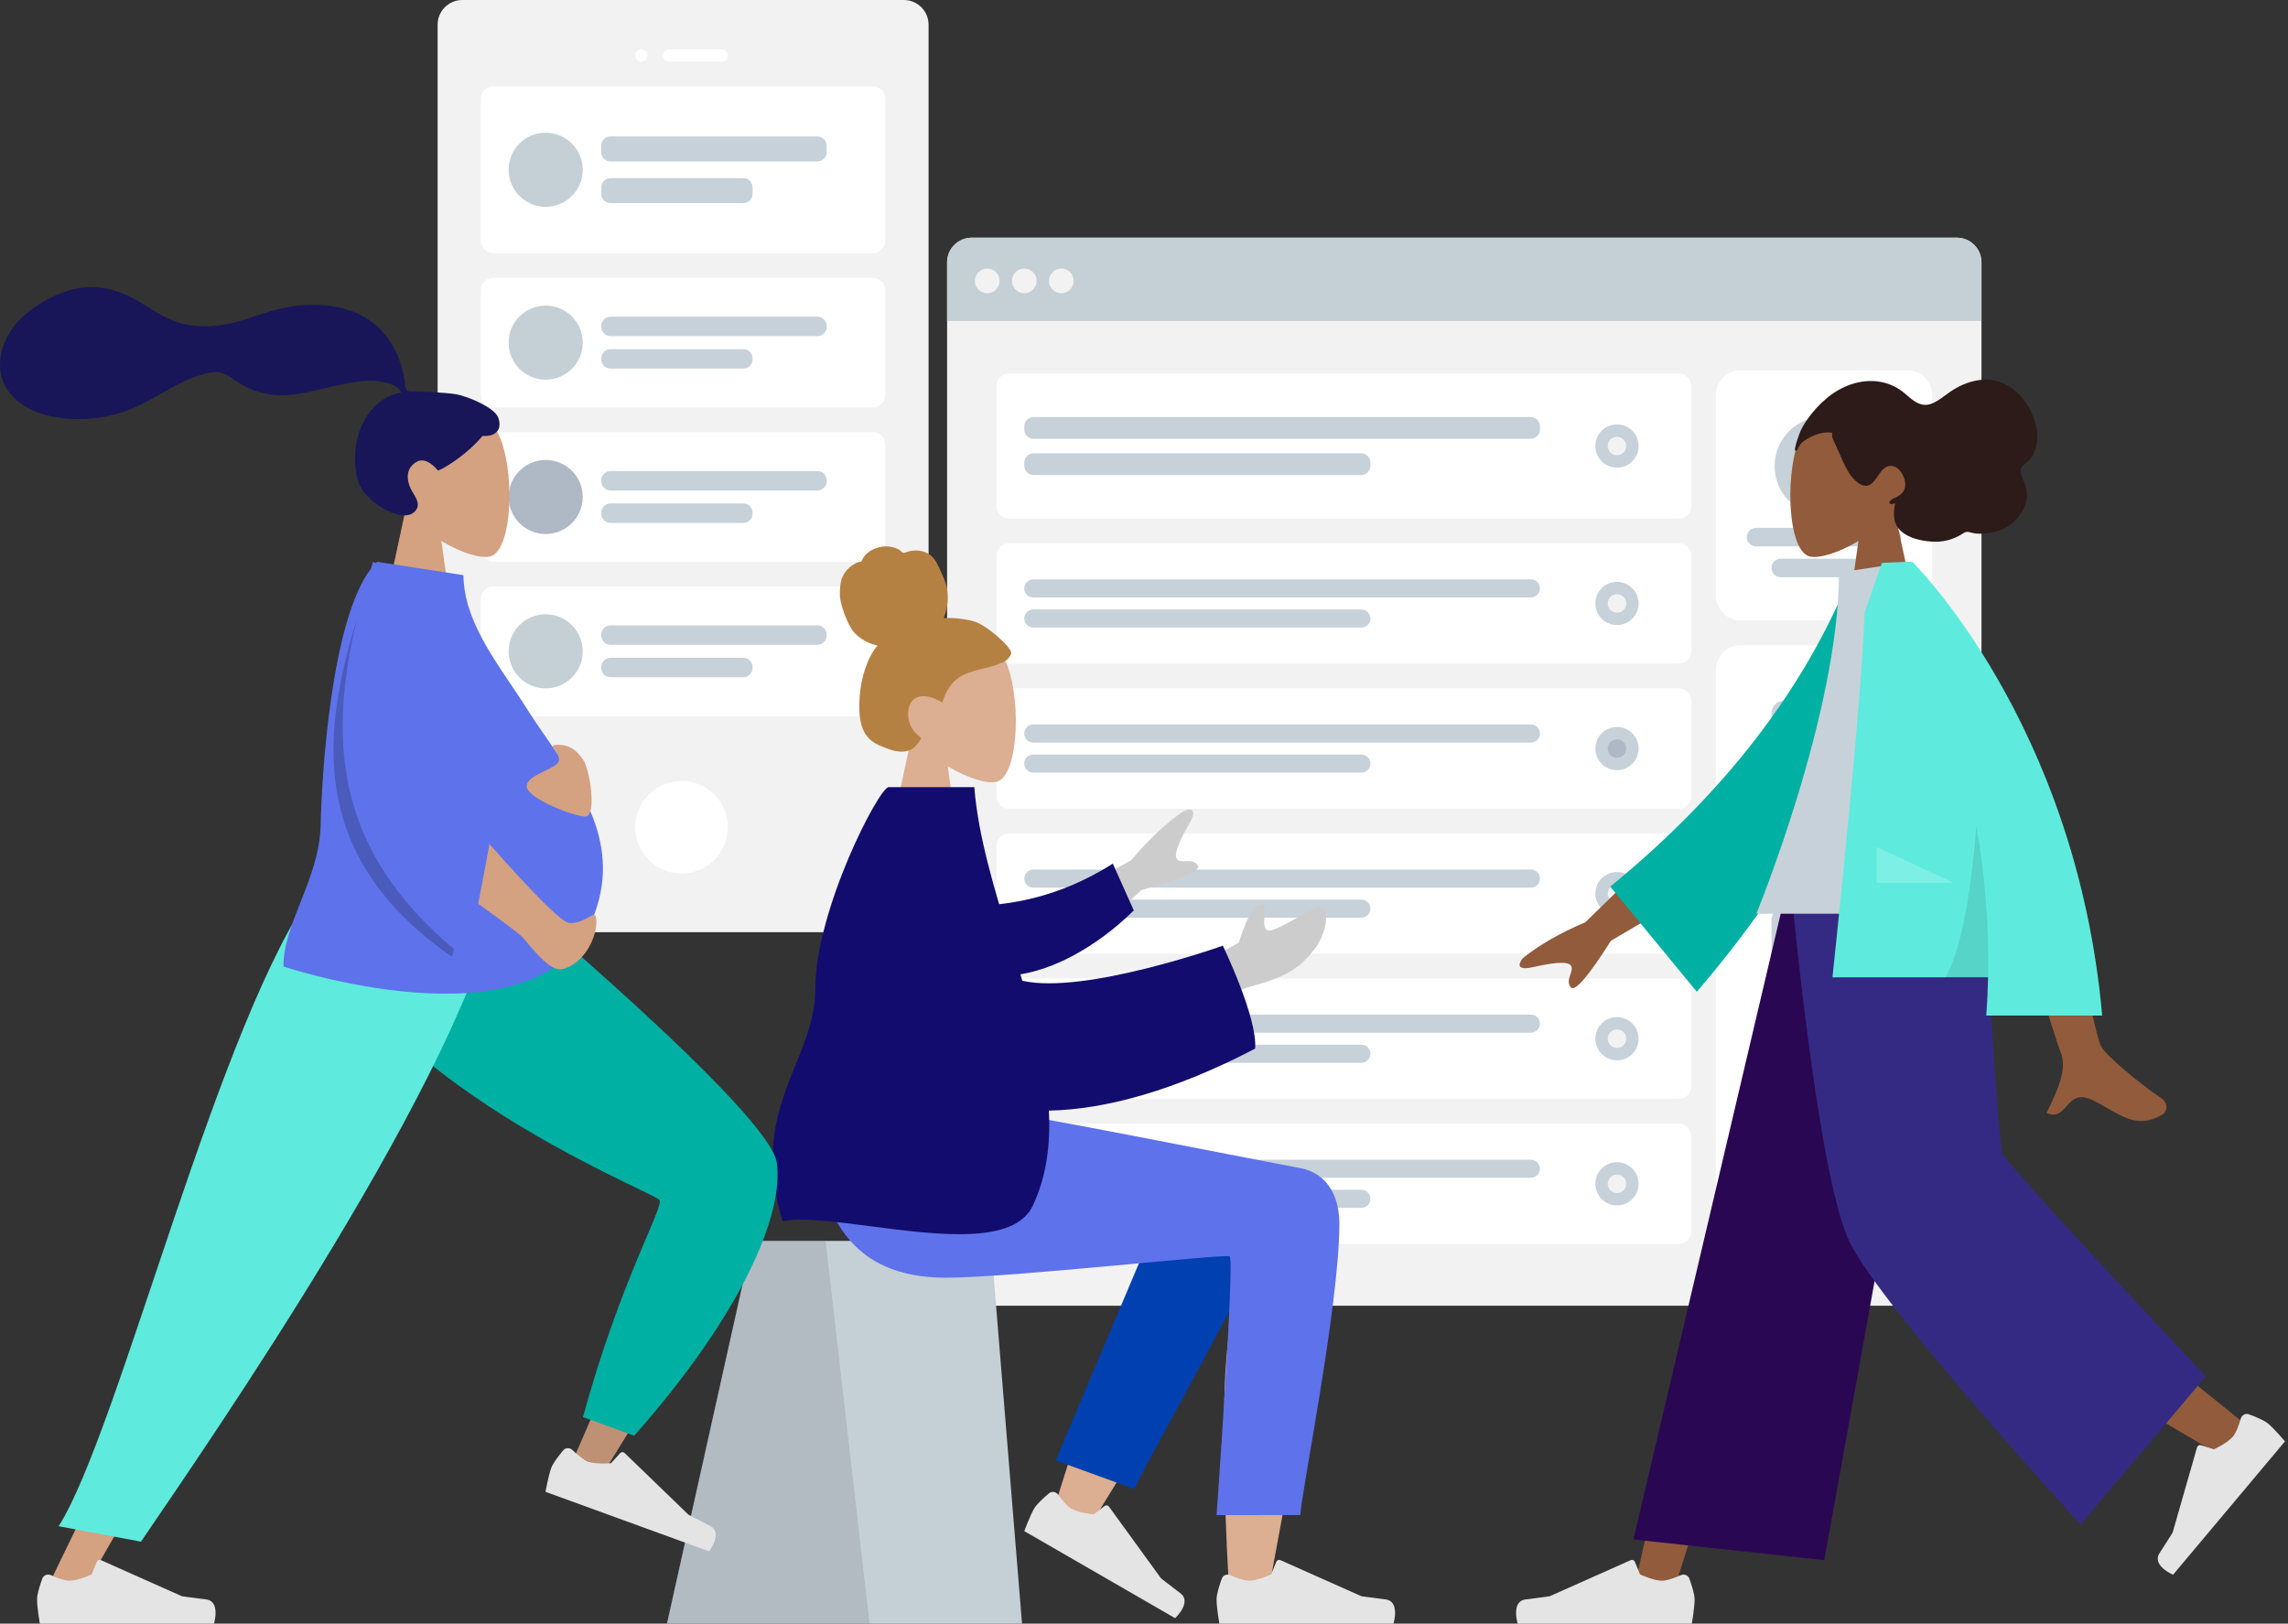 <?xml version="1.0" encoding="UTF-8" standalone="no"?>
<!DOCTYPE svg PUBLIC "-//W3C//DTD SVG 1.1//EN" "http://www.w3.org/Graphics/SVG/1.1/DTD/svg11.dtd">
<svg width="100%" height="100%" viewBox="0 0 741 526" version="1.1" xmlns="http://www.w3.org/2000/svg" xmlns:xlink="http://www.w3.org/1999/xlink" xml:space="preserve" xmlns:serif="http://www.serif.com/" style="fill-rule:evenodd;clip-rule:evenodd;stroke-linejoin:round;stroke-miterlimit:2;">
    <rect x="0" y="0" width="741" height="526" fill="#333333" stroke="none"/>
    <g transform="matrix(1,0,0,1,3.81826e-05,-23)">
        <g transform="matrix(1,0,0,1,-52,-12.539)">
            <g>
                <g id="Master-Scene-3-Characters" serif:id="Master/Scene/3 Characters">
                    <g id="Background" transform="matrix(1,0,0,1,105.728,0.001)">
                        <g id="Background-Wireframe-2" serif:id="Background/Wireframe 2">
                            <g id="Mobile3_2">
                                <path id="Container_4" d="M247,43.538C247,39.123 243.415,35.538 239,35.538L96,35.538C91.585,35.538 88,39.123 88,43.538L88,329.538C88,333.954 91.585,337.538 96,337.538L239,337.538C243.415,337.538 247,333.954 247,329.538L247,43.538Z" style="fill:rgb(242,242,242);"/>
                                <circle id="Touch_2" cx="167" cy="303.538" r="15" style="fill:white;"/>
                                <g id="Camera_2">
                                    <circle id="Lens_2" cx="154" cy="53.538" r="2" style="fill:white;"/>
                                    <path id="Sensor_2" d="M182,53.538C182,52.435 181.104,51.538 180,51.538L163,51.538C161.896,51.538 161,52.435 161,53.538C161,54.642 161.896,55.538 163,55.538L180,55.538C181.104,55.538 182,54.642 182,53.538Z" style="fill:white;"/>
                                </g>
                                <g id="Rows_2">
                                    <g id="Row_5">
                                        <path id="Background_5" d="M233,67.538C233,65.331 231.208,63.538 229,63.538L106,63.538C103.792,63.538 102,65.331 102,67.538L102,113.538C102,115.746 103.792,117.538 106,117.538L229,117.538C231.208,117.538 233,115.746 233,113.538L233,67.538Z" style="fill:white;"/>
                                        <g id="Text_3">
                                            <path id="Name_5" d="M214,82.738C214,81.083 212.656,79.738 211,79.738L144,79.738C142.344,79.738 141,81.083 141,82.738L141,84.838C141,86.494 142.344,87.838 144,87.838L211,87.838C212.656,87.838 214,86.494 214,84.838L214,82.738Z" style="fill:rgb(199,209,217);"/>
                                            <path id="Name_6" d="M190,96.238C190,94.583 188.656,93.238 187,93.238L144,93.238C142.344,93.238 141,94.583 141,96.238L141,98.338C141,99.994 142.344,101.338 144,101.338L187,101.338C188.656,101.338 190,99.994 190,98.338L190,96.238Z" style="fill:rgb(199,209,217);"/>
                                        </g>
                                        <circle id="Avatar_3" cx="123" cy="90.538" r="12" style="fill:rgb(197,207,214);"/>
                                    </g>
                                    <g id="Row_6">
                                        <path id="Background_6" d="M233,129.538C233,127.331 231.208,125.538 229,125.538L106,125.538C103.792,125.538 102,127.331 102,129.538L102,163.538C102,165.746 103.792,167.538 106,167.538L229,167.538C231.208,167.538 233,165.746 233,163.538L233,129.538Z" style="fill:white;"/>
                                        <g id="Text_4">
                                            <path id="Name_7" d="M214,141.138C214,139.483 212.656,138.138 211,138.138L144,138.138C142.344,138.138 141,139.483 141,141.138L141,141.438C141,143.094 142.344,144.438 144,144.438L211,144.438C212.656,144.438 214,143.094 214,141.438L214,141.138Z" style="fill:rgb(199,209,217);"/>
                                            <path id="Name_8" d="M190,151.638C190,149.983 188.656,148.638 187,148.638L144,148.638C142.344,148.638 141,149.983 141,151.638L141,151.938C141,153.594 142.344,154.938 144,154.938L187,154.938C188.656,154.938 190,153.594 190,151.938L190,151.638Z" style="fill:rgb(199,209,217);"/>
                                        </g>
                                        <circle id="Avatar_4" cx="123" cy="146.538" r="12" style="fill:rgb(197,207,214);"/>
                                    </g>
                                    <g id="Row_7">
                                        <path id="Background_7" d="M233,179.538C233,177.331 231.208,175.538 229,175.538L106,175.538C103.792,175.538 102,177.331 102,179.538L102,213.538C102,215.746 103.792,217.538 106,217.538L229,217.538C231.208,217.538 233,215.746 233,213.538L233,179.538Z" style="fill:white;"/>
                                        <g id="Text_5">
                                            <path id="Name_9" d="M214,191.138C214,189.483 212.656,188.138 211,188.138L144,188.138C142.344,188.138 141,189.483 141,191.138L141,191.438C141,193.094 142.344,194.438 144,194.438L211,194.438C212.656,194.438 214,193.094 214,191.438L214,191.138Z" style="fill:rgb(199,209,217);"/>
                                            <path id="Name_10" d="M190,201.638C190,199.983 188.656,198.638 187,198.638L144,198.638C142.344,198.638 141,199.983 141,201.638L141,201.938C141,203.594 142.344,204.938 144,204.938L187,204.938C188.656,204.938 190,203.594 190,201.938L190,201.638Z" style="fill:rgb(199,209,217);"/>
                                        </g>
                                        <circle id="Avatar_5" cx="123" cy="196.538" r="12" style="fill:rgb(175,185,197);"/>
                                    </g>
                                    <g id="Row_8">
                                        <path id="Background_8" d="M233,229.538C233,227.331 231.208,225.538 229,225.538L106,225.538C103.792,225.538 102,227.331 102,229.538L102,263.538C102,265.746 103.792,267.538 106,267.538L229,267.538C231.208,267.538 233,265.746 233,263.538L233,229.538Z" style="fill:white;"/>
                                        <g id="Text_6">
                                            <path id="Name_11" d="M214,241.138C214,239.483 212.656,238.138 211,238.138L144,238.138C142.344,238.138 141,239.483 141,241.138L141,241.438C141,243.094 142.344,244.438 144,244.438L211,244.438C212.656,244.438 214,243.094 214,241.438L214,241.138Z" style="fill:rgb(199,209,217);"/>
                                            <path id="Name_12" d="M190,251.638C190,249.983 188.656,248.638 187,248.638L144,248.638C142.344,248.638 141,249.983 141,251.638L141,251.938C141,253.594 142.344,254.938 144,254.938L187,254.938C188.656,254.938 190,253.594 190,251.938L190,251.638Z" style="fill:rgb(199,209,217);"/>
                                        </g>
                                        <circle id="Avatar_6" cx="123" cy="246.538" r="12" style="fill:rgb(197,207,214);"/>
                                    </g>
                                </g>
                            </g>
                            <g id="Web">
                                <path id="Container_5" d="M588,120.538C588,116.123 584.415,112.538 580,112.538L261,112.538C256.585,112.538 253,116.123 253,120.538L253,450.538C253,454.954 256.585,458.538 261,458.538L580,458.538C584.415,458.538 588,454.954 588,450.538L588,120.538Z" style="fill:rgb(242,242,242);"/>
                                <path id="Background_9" d="M572,163.538C572,159.123 568.415,155.538 564,155.538L510,155.538C505.585,155.538 502,159.123 502,163.538L502,228.538C502,232.954 505.585,236.538 510,236.538L564,236.538C568.415,236.538 572,232.954 572,228.538L572,163.538Z" style="fill:white;"/>
                                <g id="Profile-Info" serif:id="Profile Info">
                                    <circle id="Avatar_7" cx="537" cy="186.538" r="16" style="fill:rgb(199,209,217);"/>
                                    <path id="Name_13" d="M562,209.538C562,207.883 560.656,206.538 559,206.538L515,206.538C513.344,206.538 512,207.883 512,209.538C512,211.194 513.344,212.538 515,212.538L559,212.538C560.656,212.538 562,211.194 562,209.538Z" style="fill:rgb(199,209,217);"/>
                                    <path id="Name_14" d="M554,219.538C554,217.883 552.656,216.538 551,216.538L523,216.538C521.344,216.538 520,217.883 520,219.538C520,221.194 521.344,222.538 523,222.538L551,222.538C552.656,222.538 554,221.194 554,219.538Z" style="fill:rgb(199,209,217);"/>
                                </g>
                                <path id="Header" d="M253,120.538C253,116.12 256.582,112.538 261,112.538L580,112.538C584.418,112.538 588,116.12 588,120.538L588,139.538L253,139.538L253,120.538Z" style="fill:rgb(197,207,214);fill-rule:nonzero;"/>
                                <g id="Buttons">
                                    <circle id="buttons" cx="266" cy="126.538" r="4" style="fill:rgb(242,242,242);"/>
                                    <circle id="buttons_2" cx="278" cy="126.538" r="4" style="fill:rgb(242,242,242);"/>
                                    <circle id="buttons_3" cx="290" cy="126.538" r="4" style="fill:rgb(242,242,242);"/>
                                </g>
                                <g id="Components">
                                    <path id="Background_10" d="M572,252.538C572,248.123 568.415,244.538 564,244.538L510,244.538C505.585,244.538 502,248.123 502,252.538L502,430.538C502,434.954 505.585,438.538 510,438.538L564,438.538C568.415,438.538 572,434.954 572,430.538L572,252.538Z" style="fill:white;"/>
                                    <g id="Rows_3">
                                        <path id="Data" d="M554,266.538C554,264.331 552.208,262.538 550,262.538L524,262.538C521.792,262.538 520,264.331 520,266.538L520,284.538C520,286.746 521.792,288.538 524,288.538L550,288.538C552.208,288.538 554,286.746 554,284.538L554,266.538Z" style="fill:rgb(199,209,217);"/>
                                        <path id="Data_2" d="M554,300.538C554,298.331 552.208,296.538 550,296.538L524,296.538C521.792,296.538 520,298.331 520,300.538L520,317.538C520,319.746 521.792,321.538 524,321.538L550,321.538C552.208,321.538 554,319.746 554,317.538L554,300.538Z" style="fill:rgb(175,185,197);"/>
                                        <path id="Data_3" d="M554,333.538C554,331.331 552.208,329.538 550,329.538L524,329.538C521.792,329.538 520,331.331 520,333.538L520,350.538C520,352.746 521.792,354.538 524,354.538L550,354.538C552.208,354.538 554,352.746 554,350.538L554,333.538Z" style="fill:rgb(199,209,217);"/>
                                        <path id="Data_4" d="M554,399.538C554,397.331 552.208,395.538 550,395.538L524,395.538C521.792,395.538 520,397.331 520,399.538L520,416.538C520,418.746 521.792,420.538 524,420.538L550,420.538C552.208,420.538 554,418.746 554,416.538L554,399.538Z" style="fill:rgb(199,209,217);"/>
                                        <path id="Data_5" d="M554,366.538C554,364.331 552.208,362.538 550,362.538L524,362.538C521.792,362.538 520,364.331 520,366.538L520,383.538C520,385.746 521.792,387.538 524,387.538L550,387.538C552.208,387.538 554,385.746 554,383.538L554,366.538Z" style="fill:rgb(197,207,214);"/>
                                    </g>
                                </g>
                                <g id="Rows_4">
                                    <g id="Row_9">
                                        <path id="Container_6" d="M494,160.538C494,158.331 492.208,156.538 490,156.538L273,156.538C270.792,156.538 269,158.331 269,160.538L269,199.538C269,201.746 270.792,203.538 273,203.538L490,203.538C492.208,203.538 494,201.746 494,199.538L494,160.538Z" style="fill:white;"/>
                                        <g id="Text-Stuff_3" serif:id="Text Stuff_3">
                                            <path id="Label_5" d="M445,173.638C445,171.983 443.656,170.638 442,170.638L281,170.638C279.344,170.638 278,171.983 278,173.638L278,174.688C278,176.344 279.344,177.688 281,177.688L442,177.688C443.656,177.688 445,176.344 445,174.688L445,173.638Z" style="fill:rgb(199,209,217);"/>
                                            <path id="Label_6" d="M390.096,185.388C390.096,183.733 388.752,182.388 387.096,182.388L281,182.388C279.344,182.388 278,183.733 278,185.388L278,186.438C278,188.094 279.344,189.438 281,189.438L387.096,189.438C388.752,189.438 390.096,188.094 390.096,186.438L390.096,185.388Z" style="fill:rgb(199,209,217);"/>
                                        </g>
                                        <g id="Check_3">
                                            <circle id="Background_11" cx="469.954" cy="180.038" r="7" style="fill:rgb(199,209,217);"/>
                                            <circle id="Indicator_3" cx="469.954" cy="180.038" r="3" style="fill:rgb(242,242,242);"/>
                                        </g>
                                    </g>
                                    <g id="Row_10">
                                        <path id="Container_7" d="M494,215.538C494,213.331 492.208,211.538 490,211.538L273,211.538C270.792,211.538 269,213.331 269,215.538L269,246.538C269,248.746 270.792,250.538 273,250.538L490,250.538C492.208,250.538 494,248.746 494,246.538L494,215.538Z" style="fill:white;"/>
                                        <g id="Text-Stuff_4" serif:id="Text Stuff_4">
                                            <path id="Label_7" d="M445,226.163C445,224.549 443.689,223.238 442.075,223.238L280.925,223.238C279.311,223.238 278,224.549 278,226.163C278,227.778 279.311,229.088 280.925,229.088L442.075,229.088C443.689,229.088 445,227.778 445,226.163Z" style="fill:rgb(199,209,217);"/>
                                            <path id="Label_8" d="M390.096,235.913C390.096,234.299 388.785,232.988 387.171,232.988L280.925,232.988C279.311,232.988 278,234.299 278,235.913C278,237.528 279.311,238.838 280.925,238.838L387.171,238.838C388.785,238.838 390.096,237.528 390.096,235.913Z" style="fill:rgb(199,209,217);"/>
                                        </g>
                                        <g id="Check_4">
                                            <circle id="Background_12" cx="469.954" cy="231.038" r="7" style="fill:rgb(199,209,217);"/>
                                            <circle id="Indicator_4" cx="469.954" cy="231.038" r="3" style="fill:rgb(242,242,242);"/>
                                        </g>
                                    </g>
                                    <g id="Row_11">
                                        <path id="Container_8" d="M494,262.538C494,260.331 492.208,258.538 490,258.538L273,258.538C270.792,258.538 269,260.331 269,262.538L269,293.538C269,295.746 270.792,297.538 273,297.538L490,297.538C492.208,297.538 494,295.746 494,293.538L494,262.538Z" style="fill:white;"/>
                                        <g id="Text-Stuff_5" serif:id="Text Stuff_5">
                                            <path id="Label_9" d="M445,273.163C445,271.549 443.689,270.238 442.075,270.238L280.925,270.238C279.311,270.238 278,271.549 278,273.163C278,274.778 279.311,276.088 280.925,276.088L442.075,276.088C443.689,276.088 445,274.778 445,273.163Z" style="fill:rgb(199,209,217);"/>
                                            <path id="Label_10" d="M390.096,282.913C390.096,281.299 388.785,279.988 387.171,279.988L280.925,279.988C279.311,279.988 278,281.299 278,282.913C278,284.528 279.311,285.838 280.925,285.838L387.171,285.838C388.785,285.838 390.096,284.528 390.096,282.913Z" style="fill:rgb(199,209,217);"/>
                                        </g>
                                        <g id="Check_5">
                                            <circle id="Background_13" cx="469.954" cy="278.038" r="7" style="fill:rgb(199,209,217);"/>
                                            <circle id="Indicator_5" cx="469.954" cy="278.038" r="3" style="fill:rgb(175,185,197);"/>
                                        </g>
                                    </g>
                                    <g id="Row_12">
                                        <path id="Container_9" d="M494,403.538C494,401.331 492.208,399.538 490,399.538L273,399.538C270.792,399.538 269,401.331 269,403.538L269,434.538C269,436.746 270.792,438.538 273,438.538L490,438.538C492.208,438.538 494,436.746 494,434.538L494,403.538Z" style="fill:white;"/>
                                        <g id="Text-Stuff_6" serif:id="Text Stuff_6">
                                            <path id="Label_11" d="M445,414.163C445,412.549 443.689,411.238 442.075,411.238L280.925,411.238C279.311,411.238 278,412.549 278,414.163C278,415.778 279.311,417.088 280.925,417.088L442.075,417.088C443.689,417.088 445,415.778 445,414.163Z" style="fill:rgb(199,209,217);"/>
                                            <path id="Label_12" d="M390.096,423.913C390.096,422.299 388.785,420.988 387.171,420.988L280.925,420.988C279.311,420.988 278,422.299 278,423.913C278,425.528 279.311,426.838 280.925,426.838L387.171,426.838C388.785,426.838 390.096,425.528 390.096,423.913Z" style="fill:rgb(199,209,217);"/>
                                        </g>
                                        <g id="Check_6">
                                            <circle id="Background_14" cx="469.954" cy="419.038" r="7" style="fill:rgb(199,209,217);"/>
                                            <circle id="Indicator_6" cx="469.954" cy="419.038" r="3" style="fill:rgb(242,242,242);"/>
                                        </g>
                                    </g>
                                    <g id="Row_13">
                                        <path id="Container_10" d="M494,356.538C494,354.331 492.208,352.538 490,352.538L273,352.538C270.792,352.538 269,354.331 269,356.538L269,387.538C269,389.746 270.792,391.538 273,391.538L490,391.538C492.208,391.538 494,389.746 494,387.538L494,356.538Z" style="fill:white;"/>
                                        <g id="Text-Stuff_7" serif:id="Text Stuff_7">
                                            <path id="Label_13" d="M445,367.163C445,365.549 443.689,364.238 442.075,364.238L280.925,364.238C279.311,364.238 278,365.549 278,367.163C278,368.778 279.311,370.088 280.925,370.088L442.075,370.088C443.689,370.088 445,368.778 445,367.163Z" style="fill:rgb(199,209,217);"/>
                                            <path id="Label_14" d="M390.096,376.913C390.096,375.299 388.785,373.988 387.171,373.988L280.925,373.988C279.311,373.988 278,375.299 278,376.913C278,378.528 279.311,379.838 280.925,379.838L387.171,379.838C388.785,379.838 390.096,378.528 390.096,376.913Z" style="fill:rgb(199,209,217);"/>
                                        </g>
                                        <g id="Check_7">
                                            <circle id="Background_15" cx="469.954" cy="372.038" r="7" style="fill:rgb(199,209,217);"/>
                                            <circle id="Indicator_7" cx="469.954" cy="372.038" r="3" style="fill:rgb(242,242,242);"/>
                                        </g>
                                    </g>
                                    <g id="Row_14">
                                        <path id="Container_11" d="M494,309.538C494,307.331 492.208,305.538 490,305.538L273,305.538C270.792,305.538 269,307.331 269,309.538L269,340.538C269,342.746 270.792,344.538 273,344.538L490,344.538C492.208,344.538 494,342.746 494,340.538L494,309.538Z" style="fill:white;"/>
                                        <g id="Text-Stuff_8" serif:id="Text Stuff_8">
                                            <path id="Label_15" d="M445,320.163C445,318.549 443.689,317.238 442.075,317.238L280.925,317.238C279.311,317.238 278,318.549 278,320.163C278,321.778 279.311,323.088 280.925,323.088L442.075,323.088C443.689,323.088 445,321.778 445,320.163Z" style="fill:rgb(199,209,217);"/>
                                            <path id="Label_16" d="M390.096,329.913C390.096,328.299 388.785,326.988 387.171,326.988L280.925,326.988C279.311,326.988 278,328.299 278,329.913C278,331.528 279.311,332.838 280.925,332.838L387.171,332.838C388.785,332.838 390.096,331.528 390.096,329.913Z" style="fill:rgb(199,209,217);"/>
                                        </g>
                                        <g id="Check_8">
                                            <circle id="Background_16" cx="469.954" cy="325.038" r="7" style="fill:rgb(199,209,217);"/>
                                            <circle id="Indicator_8" cx="469.954" cy="325.038" r="3" style="fill:rgb(242,242,242);"/>
                                        </g>
                                    </g>
                                </g>
                            </g>
                        </g>
                    </g>
                    <g transform="matrix(-1,0,0,1,678.82,214.001)">
                        <g id="Master-Pose-Standing" serif:id="Master/Pose/Standing">
                            <g id="Master-Pose-Standing1" serif:id="Master/Pose/Standing">
                                <g id="Head-Front" serif:id="Head/Front" transform="matrix(1,0,0,1,82,0)">
                                    <g id="Head-Front-Wavy" serif:id="Head/Front/Wavy">
                                        <g id="Head">
                                            <path id="SKIN" d="M-38.857,-38.328C-33.062,-27.526 -33.75,-0.129 -41.24,1.802C-44.226,2.572 -50.589,0.686 -57.064,-3.217L-53,25.538L-77,25.538L-68.738,-12.972C-73.346,-18.381 -76.464,-25.009 -75.943,-32.436C-74.442,-53.837 -44.651,-49.129 -38.857,-38.328Z" style="fill:rgb(145,91,60);"/>
                                        </g>
                                        <path id="hair" d="M-36.591,-33.478C-36.829,-34.878 -37.41,-36.433 -37.878,-37.757C-38.483,-39.465 -39.397,-41.004 -40.404,-42.455C-42.299,-45.187 -44.572,-47.654 -47.082,-49.701C-51.667,-53.441 -57.503,-55.598 -63.243,-54.898C-66.14,-54.544 -68.953,-53.439 -71.347,-51.599C-73.511,-49.937 -75.591,-47.49 -78.392,-47.314C-81.44,-47.123 -84.234,-49.813 -86.678,-51.474C-89.434,-53.347 -92.366,-54.712 -95.587,-55.243C-100.983,-56.131 -106.052,-54.308 -109.771,-49.881C-113.728,-45.17 -116.604,-38.261 -114.006,-32.019C-113.523,-30.859 -112.901,-29.881 -112.009,-29.07C-111.191,-28.326 -109.942,-27.535 -109.61,-26.347C-109.258,-25.085 -110.31,-23.456 -110.718,-22.316C-111.303,-20.684 -111.783,-18.97 -111.612,-17.196C-111.332,-14.282 -109.501,-11.5 -107.567,-9.585C-105.6,-7.636 -103.178,-6.519 -100.591,-6.003C-98.864,-5.659 -97.099,-5.47 -95.343,-5.599C-94.472,-5.663 -93.703,-5.905 -92.859,-6.097C-92.037,-6.285 -91.579,-6.067 -90.882,-5.616C-87.646,-3.524 -84.166,-2.715 -80.43,-3.026C-77.276,-3.289 -73.642,-4.053 -71.069,-6.214C-68.212,-8.613 -68.269,-11.922 -68.941,-15.458C-68.229,-15.105 -66.258,-14.886 -67.436,-16.293C-67.902,-16.851 -68.784,-17.078 -69.382,-17.405C-70.079,-17.787 -70.787,-18.28 -71.328,-18.903C-73.513,-21.416 -71.306,-26.532 -68.56,-27.374C-64.479,-28.627 -63.565,-22.856 -60.653,-21.363C-58.978,-20.505 -57.226,-21.678 -55.971,-22.876C-54.29,-24.481 -53.145,-26.606 -52.155,-28.77C-51.341,-30.551 -50.583,-32.358 -49.752,-34.13C-49.365,-34.958 -48.022,-37.298 -48.696,-38.234C-45.774,-38.817 -42.518,-37.603 -40.001,-36.01C-38.961,-35.351 -38.168,-34.625 -37.613,-33.463C-37.494,-33.214 -37.235,-32.474 -36.91,-32.443C-36.305,-32.387 -36.531,-33.126 -36.591,-33.478" style="fill:rgb(44,27,24);"/>
                                    </g>
                                </g>
                                <g id="Lower-Body-Standing" serif:id="Lower Body/Standing" transform="matrix(1,0,0,1,0,187)">
                                    <g id="Lower-Body-Standing-Baggy-Pants" serif:id="Lower Body/Standing/Baggy Pants">
                                        <path id="SKIN1" serif:id="SKIN" d="M3,-78.462L52.082,45.765L85.001,150.788L98,150.788L45.674,-78.462L3,-78.462Z" style="fill:rgb(145,91,60);"/>
                                        <path id="SKIN2" serif:id="SKIN" d="M-6.883,-78.462C-7.406,-34.807 -15.028,23.965 -16.246,26.687C-17.464,29.408 -100.324,95.896 -100.324,95.896L-91.371,105.477C-91.371,105.477 6.397,48.472 10.921,40.869C15.445,33.266 30.174,-36.698 42,-78.462L-6.883,-78.462Z" style="fill:rgb(145,91,60);"/>
                                        <g id="Left--Shoe-" serif:id="Left [Shoe]">
                                            <path id="shoe" d="M-98.884,94.102C-99.212,92.978 -100.396,92.309 -101.496,92.711C-103.502,93.444 -106.436,94.63 -107.736,95.721C-109.808,97.46 -113.204,101.486 -113.204,101.486C-111.187,103.89 -76.949,144.692 -76.949,144.692C-76.949,144.692 -69.968,141.704 -72.569,137.703C-75.17,133.702 -76.826,131.002 -76.826,131.002L-84.724,103.408C-84.879,102.866 -85.451,102.56 -85.988,102.73L-90.202,104.067C-90.202,104.067 -94.588,102.023 -96.351,99.922C-97.423,98.644 -98.335,95.986 -98.884,94.102Z" style="fill:rgb(228,228,228);"/>
                                        </g>
                                        <g id="Right--Shoe-" serif:id="Right {Shoe]">
                                            <path id="shoe_2" d="M82.45,144.822C81.378,144.351 80.104,144.828 79.705,145.929C78.977,147.936 78,150.947 78,152.644C78,155.349 78.901,160.538 78.901,160.538L135.303,160.538C135.303,160.538 137.502,153.27 132.765,152.69C128.028,152.111 124.895,151.644 124.895,151.644L98.68,139.957C98.165,139.727 97.563,139.968 97.348,140.489L95.663,144.577C95.663,144.577 91.278,146.623 88.537,146.623C86.868,146.623 84.246,145.612 82.45,144.822Z" style="fill:rgb(228,228,228);"/>
                                        </g>
                                        <path id="Pant" d="M36,139.971L97.804,133.263L48,-78.462L-3.356,-78.462L36,139.971Z" style="fill:rgb(42,7,82);"/>
                                        <path id="Pant1" serif:id="Pant" d="M-87.54,80.438L-47,128.424C-47,128.424 17.05,58.47 27.683,37.134C38.315,15.798 46.799,-78.462 46.799,-78.462L-15.522,-78.462C-15.522,-78.462 -20.156,4.464 -21.769,8.323C-23.383,12.182 -87.54,80.438 -87.54,80.438Z" style="fill:rgb(52,42,131);"/>
                                    </g>
                                </g>
                                <g id="Upper-Body" serif:id="Upper Body" transform="matrix(1,0,0,1,22,82)">
                                    <g id="Upper-Body-Jacket" serif:id="Upper Body/Jacket">
                                        <path id="SKIN3" serif:id="SKIN" d="M91.372,38.296L63.044,10.661L53.636,26.94L83.093,44.308C90.479,55.943 94.817,60.97 96.107,59.39C97.195,58.057 96.696,56.596 96.237,55.251C95.879,54.203 95.546,53.225 96.004,52.432C97.051,50.62 102.965,51.657 108.535,52.882C114.106,54.106 112.817,51.37 111.633,49.942C106.368,45.693 99.615,41.811 91.372,38.296ZM-75.602,78.446C-72.671,72.501 -62.692,14.558 -62.692,14.558L-41.795,14.641C-41.795,14.641 -61.149,77.121 -62.692,80.944C-64.696,85.91 -61.292,93.125 -58.984,98.018C-58.627,98.775 -58.296,99.476 -58.015,100.105C-61.218,101.538 -62.756,99.806 -64.378,97.98C-66.21,95.917 -68.149,93.735 -72.712,95.857C-74.475,96.678 -76.143,97.647 -77.773,98.595C-83.403,101.867 -88.575,104.874 -95.611,100.532C-96.726,99.844 -97.949,97.253 -94.995,95.228C-87.638,90.183 -77.035,81.353 -75.602,78.446Z" style="fill:rgb(145,91,60);"/>
                                        <path id="Coat-Back" serif:id="Coat Back" d="M-3.305,-73.13L5.342,-74.613C20.23,-37.422 46.222,-3.63 83.318,26.763L55.286,60.819C18.194,17.543 -4.67,-27.107 -3.305,-73.13Z" style="fill:rgb(0,176,163);"/>
                                        <path id="Shirt" d="M-41,35.538L36,35.538C36,35.538 9.241,-29.524 9.241,-75.001L-13.986,-78.462C-32.24,-49.103 -37.395,-12.957 -41,35.538Z" style="fill:rgb(199,209,217);"/>
                                        <path id="Coat-Front" serif:id="Coat Front" d="M-76,68.538C-67.579,-26.466 -14.496,-78.462 -14.496,-78.462L-14.478,-78.445C-14.475,-78.451 -14.471,-78.456 -14.468,-78.462L-12.952,-78.462C-10.231,-78.368 -4.662,-78.124 -4.662,-78.124L0.95,-62.085C1.841,-32.751 11.351,56.144 11.351,56.144L-39.05,56.144C-38.964,60.22 -38.774,64.353 -38.469,68.538L-76,68.538Z" style="fill:rgb(94,235,221);"/>
                                        <path id="Shade" d="M-39.042,56.538C-39.444,38.788 -37.869,22.122 -35.242,7.04C-33.868,24.937 -30.997,46.471 -25,56.538L-39.042,56.538Z" style="fill-opacity:0.1;"/>
                                        <path id="Light" d="M-27.889,25.538L-3,13.968L-3,25.538L-27.889,25.538Z" style="fill:white;fill-opacity:0.2;"/>
                                    </g>
                                </g>
                            </g>
                        </g>
                    </g>
                    <g id="Master-Pose-Sitting" serif:id="Master/Pose/Sitting" transform="matrix(1,0,0,1,378,214)">
                        <g id="Master-Pose-Sitting1" serif:id="Master/Pose/Sitting">
                            <g id="Head-Front1" serif:id="Head/Front" transform="matrix(1,0,0,1,38,73)">
                                <g id="Head-Front-Chongo" serif:id="Head/Front/Chongo">
                                    <g id="Head1" serif:id="Head">
                                        <path id="SKIN4" serif:id="SKIN" d="M-57.065,-3.217C-50.589,0.686 -44.226,2.572 -41.24,1.802C-33.75,-0.129 -33.062,-27.526 -38.857,-38.328C-44.651,-49.129 -74.442,-53.837 -75.943,-32.436C-76.464,-25.009 -73.346,-18.38 -68.738,-12.971L-77,25.538L-53,25.538L-57.065,-3.217Z" style="fill:rgb(220,174,146);"/>
                                    </g>
                                    <path id="hair1" serif:id="hair" d="M-48.337,-50.092C-51.616,-51.092 -56.377,-51.431 -58.379,-51.201C-57.24,-53.931 -56.788,-56.972 -57.157,-59.932C-57.515,-62.809 -58.8,-65.259 -59.989,-67.826C-60.537,-69.009 -61.158,-70.186 -62.084,-71.091C-63.028,-72.013 -64.222,-72.622 -65.474,-72.912C-66.755,-73.209 -68.095,-73.185 -69.378,-72.915C-69.946,-72.796 -70.456,-72.536 -71.012,-72.392C-71.582,-72.244 -71.859,-72.601 -72.273,-72.959C-73.27,-73.824 -74.732,-74.25 -75.994,-74.403C-77.41,-74.574 -78.879,-74.361 -80.229,-73.895C-81.543,-73.442 -82.805,-72.706 -83.755,-71.635C-84.178,-71.158 -84.562,-70.615 -84.812,-70.015C-84.914,-69.769 -84.931,-69.623 -85.177,-69.533C-85.404,-69.45 -85.669,-69.447 -85.904,-69.368C-88.17,-68.601 -90.107,-66.85 -91.162,-64.602C-91.777,-63.291 -92.069,-60.982 -91.989,-58.394C-91.909,-55.806 -89.572,-49.053 -87.387,-46.59C-85.436,-44.392 -82.568,-42.941 -79.801,-42.306C-81.638,-40.207 -82.861,-37.583 -83.765,-34.915C-84.747,-32.017 -85.355,-29.005 -85.579,-25.936C-85.792,-23.021 -85.812,-19.938 -85.129,-17.085C-84.489,-14.417 -83.122,-12.228 -80.839,-10.839C-79.794,-10.203 -78.669,-9.725 -77.537,-9.289C-76.422,-8.858 -75.304,-8.44 -74.136,-8.198C-71.925,-7.741 -69.378,-7.82 -67.675,-9.579C-67.061,-10.214 -66.386,-11.011 -65.939,-11.786C-65.778,-12.064 -65.681,-12.247 -65.876,-12.519C-66.11,-12.845 -66.489,-13.095 -66.791,-13.35C-68.507,-14.805 -69.57,-16.748 -69.837,-19.057C-70.109,-21.399 -69.48,-24.422 -67.203,-25.445C-64.392,-26.706 -61.296,-25.258 -58.797,-23.908C-57.735,-27.656 -55.555,-31.03 -52.137,-32.749C-48.355,-34.651 -44.015,-34.874 -40.129,-36.505C-39.116,-36.931 -38.085,-37.413 -37.339,-38.28C-37.027,-38.642 -36.662,-39.112 -36.538,-39.591C-36.374,-40.22 -36.78,-40.747 -37.093,-41.237C-38.755,-43.838 -45.057,-49.092 -48.337,-50.092Z" style="fill:rgb(181,129,67);"/>
                                </g>
                            </g>
                            <g id="Lower-Body-Sitting" serif:id="Lower Body/Sitting" transform="matrix(1,0,0,1,-44,260)">
                                <g id="Lower-Body-Sitting-Skinny-Jeans-1" serif:id="Lower Body/Sitting/Skinny Jeans 1">
                                    <g id="Seat">
                                        <g id="Seat_2">
                                            <path id="Seat-Stuff" serif:id="Seat Stuff" d="M-38.377,-36.462L38.877,-36.462L49,87.538L-66,87.538L-38.377,-36.462Z" style="fill:rgb(197,207,214);"/>
                                            <path id="Seat-Stuff_2" serif:id="Seat Stuff_2" d="M-38.377,-36.462L-14.617,-36.462L-0.396,87.538L-66,87.538L-38.377,-36.462Z" style="fill-opacity:0.1;"/>
                                        </g>
                                    </g>
                                    <path id="LegBack" d="M81.323,-11.895C72.642,6.517 59.077,51.21 59.077,51.21L70.593,56.472C70.593,56.472 99.814,9.491 117.672,-22.625C116.84,-15.395 115.993,-7.255 115.208,1.301C113.347,21.571 115.207,65.365 116.208,78.015C116.837,85.966 127.64,84.3 128.648,77.995C128.819,76.927 129.515,73.177 130.554,67.583C135.647,40.151 148.977,-31.644 149,-49.223C149.01,-56.297 135.19,-62.651 126.953,-57.705C121.296,-63.742 110.588,-67.222 104.436,-57.25C100.525,-50.91 91.233,-32.912 81.323,-11.895Z" style="fill:rgb(220,174,146);"/>
                                    <path id="LegLower" d="M59.9,34.663L99.427,-58.974C108.897,-74.207 135.446,-55.875 132.217,-47.04C124.885,-26.982 87.6,37.952 85.415,43.928L59.9,34.663Z" style="fill:rgb(0,64,176);"/>
                                    <path id="shoe1" serif:id="shoe" d="M60.664,45.723C59.971,44.779 58.63,44.555 57.734,45.309C56.099,46.684 53.748,48.802 52.899,50.272C51.547,52.614 49.733,57.559 49.733,57.559C52.45,59.128 98.578,85.76 98.578,85.76C98.578,85.76 104.116,80.565 100.304,77.695C96.491,74.824 94.012,72.853 94.012,72.853L77.152,49.625C76.821,49.169 76.179,49.076 75.733,49.42L72.23,52.117C72.23,52.117 67.409,51.697 65.035,50.326C63.589,49.491 61.824,47.305 60.664,45.723Z" style="fill:rgb(228,228,228);"/>
                                    <path id="shoe_21" serif:id="shoe_2" d="M116.45,71.822C115.378,71.351 114.104,71.828 113.705,72.929C112.977,74.936 112,77.947 112,79.644C112,82.349 112.901,87.538 112.901,87.538L169.303,87.538C169.303,87.538 171.502,80.27 166.765,79.69C162.028,79.111 158.895,78.644 158.895,78.644L132.68,66.957C132.165,66.727 131.563,66.968 131.348,67.489L129.663,71.577C129.663,71.577 125.278,73.623 122.537,73.623C120.868,73.623 118.246,72.612 116.45,71.822Z" style="fill:rgb(228,228,228);"/>
                                    <path id="Leg-and-Butt" serif:id="Leg and Butt" d="M151.77,-42.029C151.77,-15.462 139.154,46.508 139.146,52.358L112,52.379C112,52.379 117.96,-30.564 116.227,-31.457C114.493,-32.351 45.176,-24.537 24.386,-24.537C-5.592,-24.537 -17.994,-43.441 -19,-78.462L40.386,-78.462C52.478,-77.168 115.549,-64.446 138.972,-60.073C149,-58.201 151.77,-49.347 151.77,-42.029Z" style="fill:rgb(94,114,235);"/>
                                </g>
                            </g>
                            <g id="Upper-Body1" serif:id="Upper Body" transform="matrix(1,0,0,1,-22,155)">
                                <g id="Upper-Body-Pointing-Forward" serif:id="Upper Body/Pointing Forward">
                                    <path id="SKIN5" serif:id="SKIN" d="M62.348,-54.772L27.638,-35.761L40.456,-22.004L65.677,-45.096C78.963,-48.758 85.039,-51.436 83.904,-53.132C82.948,-54.562 81.405,-54.512 79.985,-54.466C78.878,-54.431 77.845,-54.398 77.22,-55.068C75.794,-56.599 78.515,-61.951 81.315,-66.92C84.114,-71.889 81.121,-71.456 79.409,-70.742C73.807,-66.949 68.12,-61.626 62.348,-54.772ZM97.246,-28.097L82,-19.722L82.868,-4.421C82.868,-4.421 92.743,-11.548 101.238,-13.917C112.07,-16.937 116.453,-19.244 121.746,-25.988C124.578,-29.597 126.982,-36.851 124.286,-39.214C123.252,-40.12 119.399,-37.979 115.468,-35.795C112.472,-34.13 109.43,-32.44 107.556,-32.054C105.034,-31.534 105.329,-34.804 105.565,-37.417C105.734,-39.292 105.873,-40.829 104.918,-40.384C100.455,-40.308 97.246,-28.097 97.246,-28.097Z" style="fill:rgb(204,204,204);"/>
                                    <g id="Group-3" serif:id="Group 3">
                                        <path id="Mask" d="M10.734,-39.996C22.892,-40.125 39.104,-42.692 56.403,-53.673L63.196,-38.523C51.264,-26.681 34.486,-16.952 19.816,-17.364C8.255,-17.688 2.347,-31.672 10.734,-39.996Z" style="fill:rgb(18,12,110);"/>
                                    </g>
                                    <g id="Group-27" serif:id="Group 27">
                                        <path id="Mask1" serif:id="Mask" d="M-22.055,63.797C-33.613,62.29 -44.234,60.905 -50.527,62.144C-57.589,39.211 -51.725,24.772 -46.312,11.443C-43.05,3.409 -39.951,-4.221 -39.944,-13.065C-39.925,-38.819 -19.246,-78.462 -16.203,-78.462L11.544,-78.462C12.784,-62.524 18.079,-45.269 23.407,-27.902C24.652,-23.846 25.898,-19.785 27.095,-15.732C47.26,-11.155 92.036,-27.088 92.036,-27.088C92.036,-27.088 103.34,-3.703 102.487,6.256C76.424,19.869 54.087,25.939 35.683,26.34C36.268,37.259 34.939,47.65 30.474,57.144C24.491,69.865 -0.424,66.617 -22.055,63.797Z" style="fill:rgb(18,12,110);"/>
                                    </g>
                                </g>
                            </g>
                        </g>
                    </g>
                    <g id="Master-Pose-Standing2" serif:id="Master/Pose/Standing" transform="matrix(1,0,0,1,170,214)">
                        <g id="Master-Pose-Standing3" serif:id="Master/Pose/Standing">
                            <g id="Head-Front2" serif:id="Head/Front" transform="matrix(1,0,0,1,82,0)">
                                <g id="Head-Front-Airy" serif:id="Head/Front/Airy">
                                    <g id="Head2" serif:id="Head">
                                        <path id="SKIN6" serif:id="SKIN" d="M-57.065,-3.217C-50.589,0.686 -44.226,2.572 -41.24,1.802C-33.75,-0.129 -33.062,-27.526 -38.857,-38.328C-44.651,-49.129 -74.442,-53.837 -75.943,-32.436C-76.464,-25.009 -73.346,-18.38 -68.738,-12.971L-77,25.538L-53,25.538L-57.065,-3.217Z" style="fill:rgb(212,161,129);"/>
                                    </g>
                                    <path id="hair2" serif:id="hair" d="M-52.536,-50.776C-55.699,-51.295 -64.216,-51.652 -65.787,-51.651C-66.79,-51.651 -67.878,-51.422 -68.473,-52.344C-68.959,-53.098 -68.781,-54.375 -68.926,-55.251C-69.095,-56.268 -69.335,-57.272 -69.577,-58.274C-70.267,-61.125 -71.31,-63.837 -72.769,-66.383C-75.507,-71.16 -79.519,-74.901 -84.583,-77.079C-90.176,-79.483 -96.504,-80.033 -102.519,-79.546C-108.957,-79.024 -114.784,-76.899 -120.862,-74.899C-126.654,-72.993 -132.72,-72.243 -138.778,-73.174C-144.881,-74.111 -149.493,-77.42 -154.641,-80.559C-159.911,-83.774 -165.934,-85.876 -172.165,-85.393C-177.98,-84.941 -183.341,-82.54 -188.15,-79.332C-192.649,-76.331 -196.362,-72.72 -198.458,-67.638C-200.713,-62.171 -200.711,-56.17 -197.003,-51.338C-191.628,-44.335 -181.65,-42.524 -173.349,-42.704C-168.547,-42.808 -163.832,-43.684 -159.299,-45.279C-153.253,-47.405 -148.029,-51.009 -142.373,-53.934C-139.719,-55.306 -136.975,-56.433 -134.099,-57.245C-131.309,-58.033 -128.56,-58.394 -126.034,-56.708C-123.361,-54.925 -120.966,-53.173 -117.908,-52.057C-114.974,-50.986 -111.867,-50.387 -108.742,-50.411C-102.661,-50.458 -96.667,-52.352 -90.761,-53.621C-85.945,-54.656 -80.793,-55.687 -75.883,-54.693C-73.834,-54.277 -70.841,-53.421 -70.101,-51.291C-82.556,-49.034 -87.447,-33.631 -83.936,-22.324C-82.041,-16.222 -70.65,-9.087 -66.221,-12.296C-63.415,-14.328 -65.119,-16.997 -66.221,-18.758C-68.332,-22.132 -69.055,-26.465 -65.148,-28.814C-61.778,-30.839 -58.235,-26.029 -58.168,-26.034C-57.242,-26.107 -49.24,-30.633 -43.726,-37.237C-38.286,-36.915 -37.461,-40.502 -38.76,-43.435C-40.059,-46.368 -48.166,-50.059 -52.536,-50.776Z" style="fill:rgb(24,22,88);"/>
                                </g>
                            </g>
                            <g id="Lower-Body-Standing1" serif:id="Lower Body/Standing" transform="matrix(1,0,0,1,0,187)">
                                <g id="Lower-Body-Standing-Sprint" serif:id="Lower Body/Standing/Sprint">
                                    <path id="SKIN7" serif:id="SKIN" d="M-14.356,-78.461C-12.553,-53.852 103.607,18.602 104.284,20.635C104.736,21.99 68.128,106.316 68.128,106.316L78.282,110.262C78.282,110.262 134.433,20.955 131.549,11.439C127.419,-2.186 41.422,-78.2 41.422,-78.2L-14.356,-78.461Z" style="fill:rgb(212,161,129);"/>
                                    <path id="shadow" d="M-14.356,-78.461C-12.553,-53.852 103.607,18.602 104.284,20.635C104.736,21.99 68.128,106.316 68.128,106.316L78.282,110.262C78.282,110.262 134.433,20.955 131.549,11.439C127.419,-2.186 41.422,-78.2 41.422,-78.2L-14.356,-78.461Z" style="fill-opacity:0.1;"/>
                                    <path id="Pant2" serif:id="Pant" d="M70.8,93.62L87.379,99.655C122.336,60.212 136.038,27.669 133.54,11.088C131.042,-5.494 43.724,-78.401 43.724,-78.401L-15.545,-78.401C-13.523,-21.409 94.143,20.852 95.583,23.28C97.023,25.709 82.851,49.495 70.8,93.62Z" style="fill:rgb(0,176,163);"/>
                                    <g id="Right--shoe-" serif:id="Right [shoe]">
                                        <path id="shoe2" serif:id="shoe" d="M67.379,104.275C66.533,103.465 65.173,103.478 64.421,104.376C63.051,106.014 61.103,108.508 60.522,110.103C59.597,112.645 58.669,117.83 58.669,117.83C61.618,118.903 111.67,137.12 111.67,137.12C111.67,137.12 116.222,131.042 111.969,128.877C107.716,126.713 104.931,125.202 104.931,125.202L84.294,105.254C83.889,104.863 83.241,104.883 82.861,105.299L79.88,108.564C79.88,108.564 75.059,108.987 72.483,108.049C70.915,107.478 68.796,105.632 67.379,104.275Z" style="fill:rgb(228,228,228);"/>
                                    </g>
                                    <path id="SKIN8" serif:id="SKIN" d="M-1,-78.462L-52.746,45.765L-103.604,150.788L-91.605,150.788L39.674,-78.462L-1,-78.462Z" style="fill:rgb(212,161,129);"/>
                                    <g id="Left--shoe-" serif:id="Left [shoe]">
                                        <path id="shoe_22" serif:id="shoe_2" d="M-101.55,144.822C-102.622,144.351 -103.896,144.828 -104.295,145.929C-105.023,147.936 -106,150.947 -106,152.644C-106,155.349 -105.099,160.538 -105.099,160.538L-48.697,160.538C-48.697,160.538 -46.498,153.27 -51.235,152.69C-55.972,152.111 -59.105,151.644 -59.105,151.644L-85.32,139.957C-85.835,139.727 -86.437,139.968 -86.652,140.489L-88.337,144.577C-88.337,144.577 -92.722,146.623 -95.463,146.623C-97.132,146.623 -99.754,145.612 -101.55,144.822Z" style="fill:rgb(228,228,228);"/>
                                    </g>
                                    <path id="Pant3" serif:id="Pant" d="M-99.011,128.971L-72.349,133.971C-51.734,103.663 34.541,-20.61 44,-78.462L-15.356,-78.462C-46.945,-36.641 -79.361,98.162 -99.011,128.971Z" style="fill:rgb(94,235,221);"/>
                                </g>
                            </g>
                            <g id="Upper-Body2" serif:id="Upper Body" transform="matrix(1,0,0,1,22,82)">
                                <g id="Upper-Body-Pregnant" serif:id="Upper Body/Pregnant">
                                    <path id="Shirt1" serif:id="Shirt" d="M50.729,39.802C31.738,79.354 -48.209,52.648 -48.209,52.648C-48.209,45.794 -45.49,38.923 -42.635,31.707C-39.574,23.969 -36.356,15.835 -36.163,6.899C-35.809,-9.54 -32.735,-59.349 -19.907,-76.175C-19.673,-76.935 -19.436,-77.697 -19.196,-78.462L-18.308,-78.044C-18.169,-78.187 -18.03,-78.326 -17.889,-78.462L10.101,-74.134C10.101,-61.473 18.203,-49.468 25.497,-38.661C27.271,-36.032 28.998,-33.473 30.549,-30.994C32.58,-27.745 34.871,-24.439 37.22,-21.051C49.115,-3.893 62.464,15.364 50.729,39.802Z" style="fill:rgb(94,114,235);"/>
                                    <path id="SKIN9" serif:id="SKIN" d="M14.863,32.325C16.735,22.665 17.949,16.216 18.506,12.978C33.418,29.828 42.033,38.351 44.35,38.547C48.709,38.914 51.93,35.049 52.847,36.136C54.362,40.636 50.081,51.9 41.898,53.538C37.991,54.32 31.944,46.262 29.453,43.407C28.473,42.284 23.61,38.59 14.863,32.325ZM40.621,-19.179C44.487,-19.179 46.563,-17.581 48.849,-14.357C51.134,-11.133 53.297,4.073 49.628,4.073C45.958,4.073 30.583,-1.805 30.583,-5.757C30.583,-9.708 41.074,-11.382 41.074,-14.357C41.074,-17.332 36.756,-19.179 40.621,-19.179Z" style="fill:rgb(212,161,129);"/>
                                    <path id="Shade1" serif:id="Shade" d="M-24.435,-59.743C-34.252,-18.811 -30.253,15.711 7.058,47.025C6.62,48.598 6.357,49.538 6.357,49.538C-37.439,18.929 -37.46,-18.165 -24.435,-59.743Z" style="fill-opacity:0.2;"/>
                                </g>
                            </g>
                        </g>
                    </g>
                </g>
            </g>
        </g>
    </g>
</svg>

